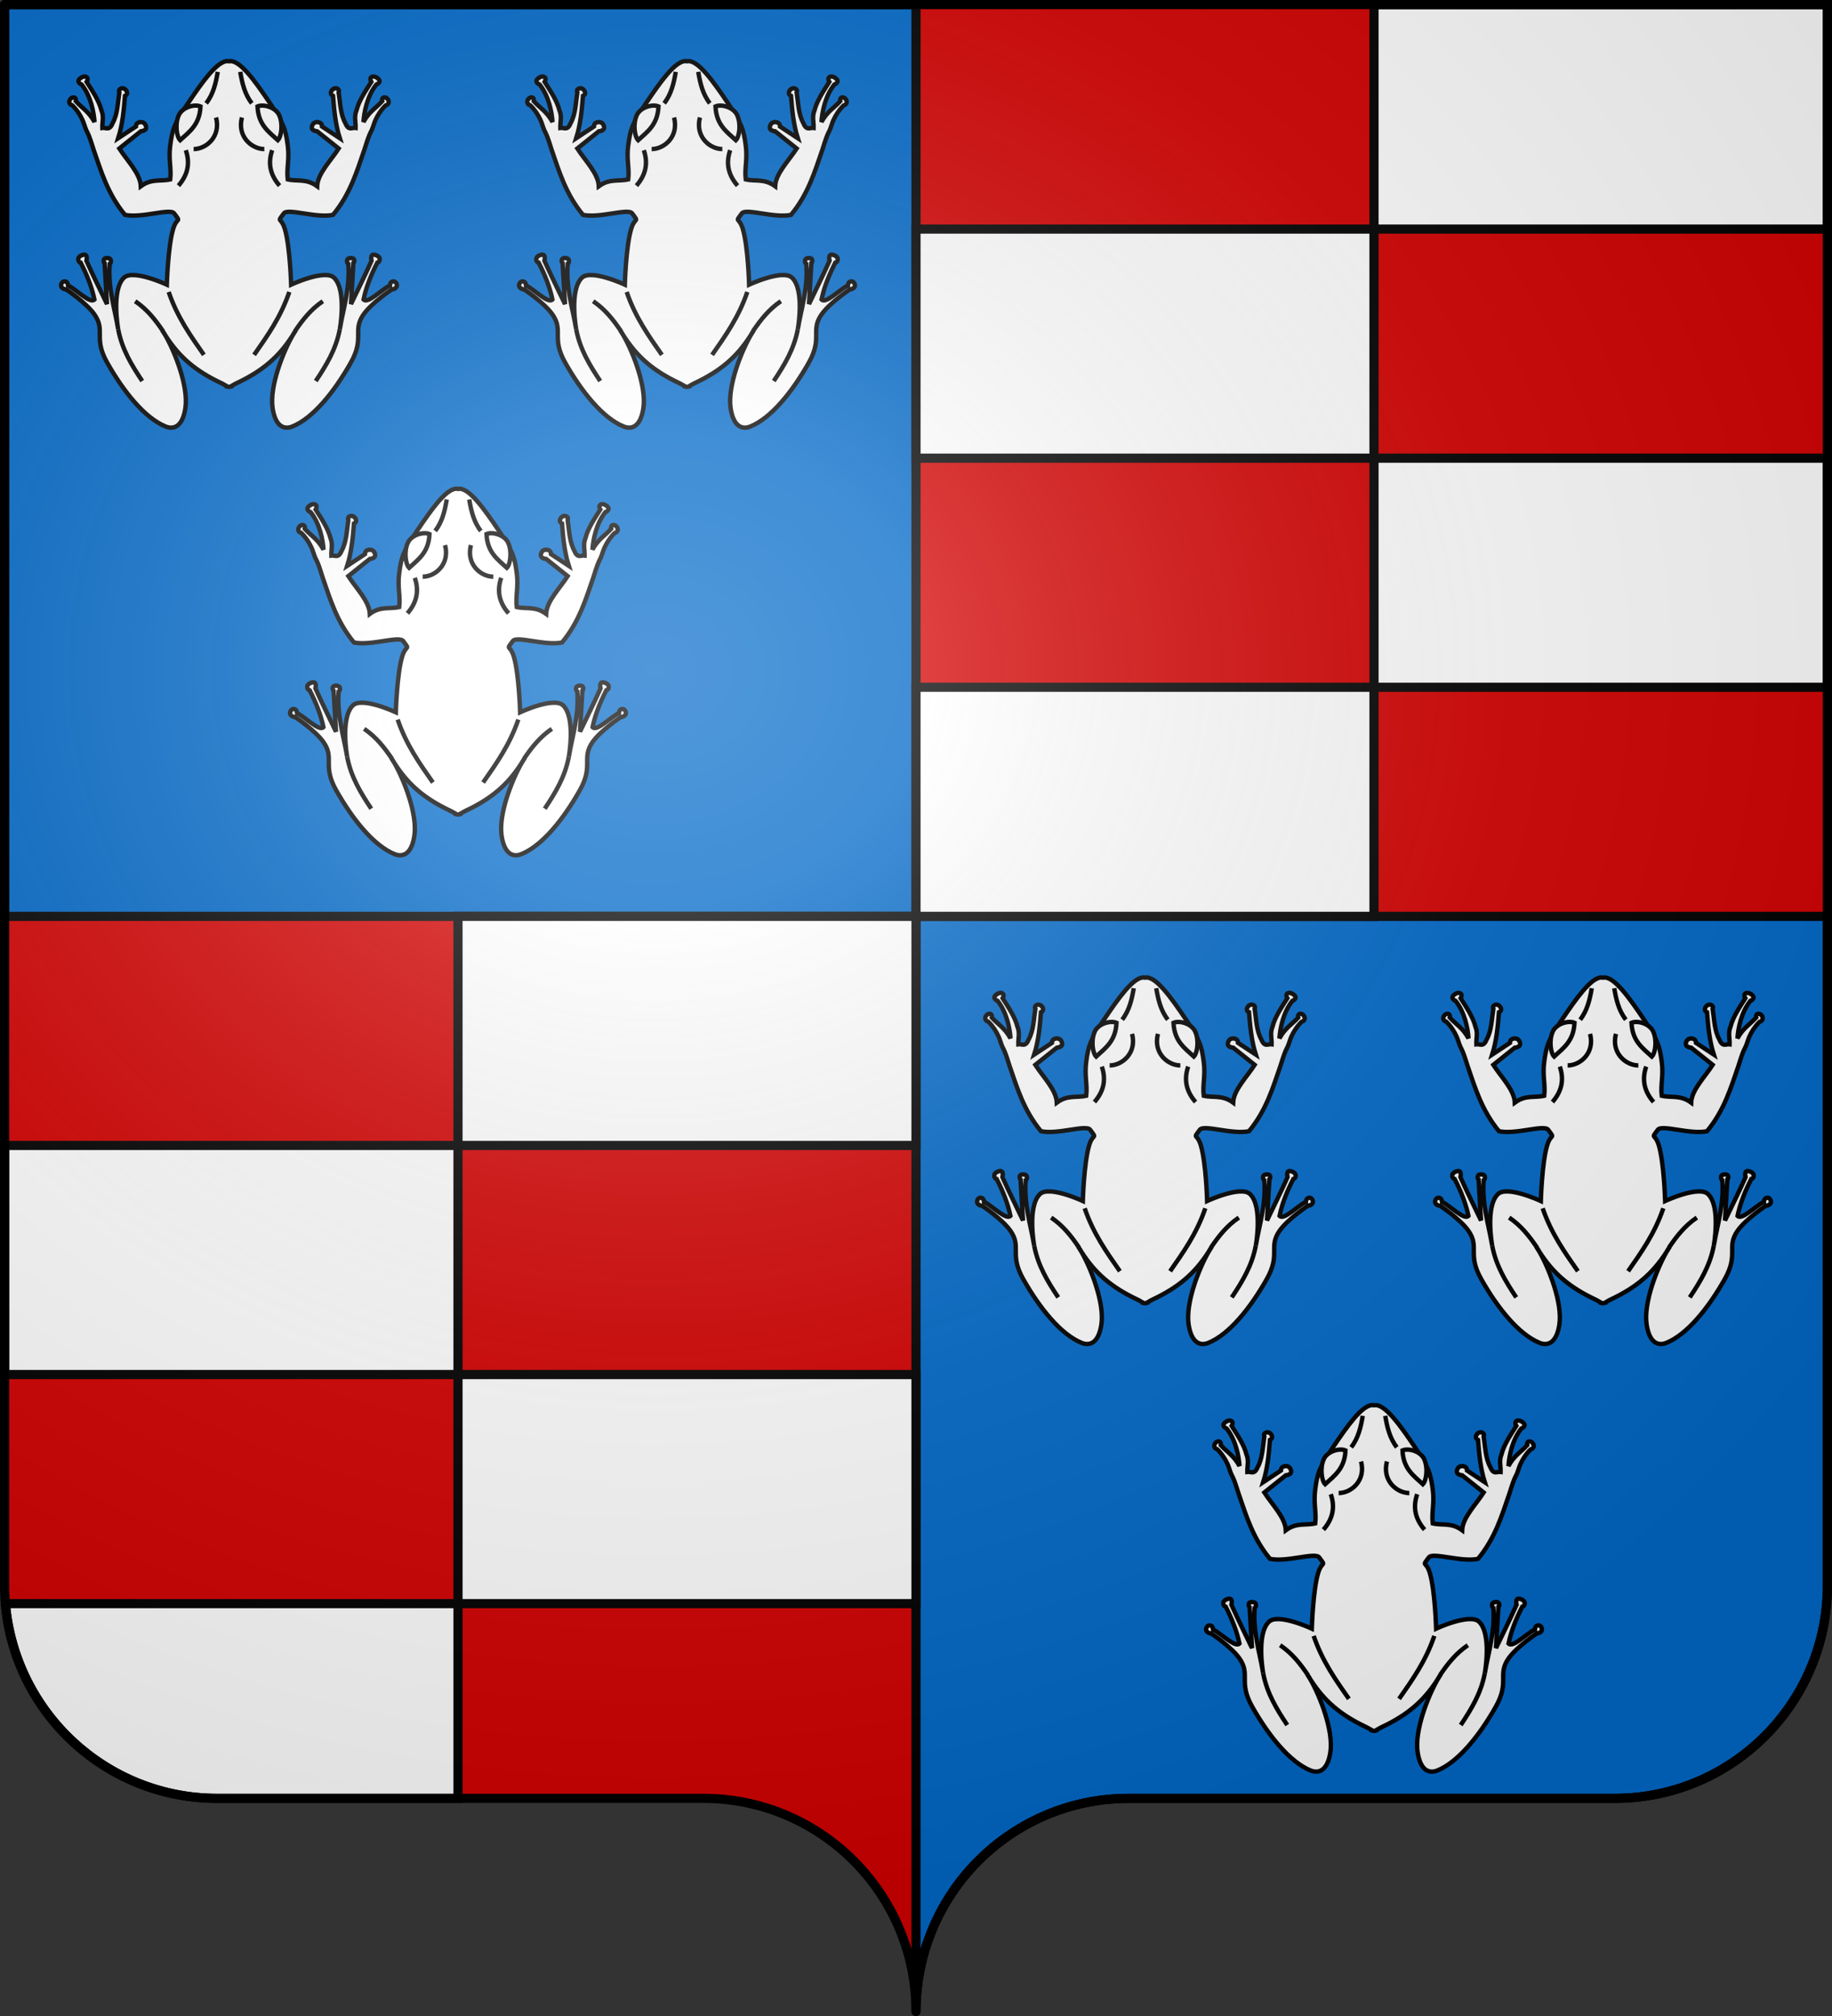 <?xml version="1.0" encoding="UTF-8" standalone="no"?>
<!-- Created with Inkscape (http://www.inkscape.org/) -->

<svg
   xmlns:dc="http://purl.org/dc/elements/1.1/"
   xmlns:cc="http://creativecommons.org/ns#"
   xmlns:rdf="http://www.w3.org/1999/02/22-rdf-syntax-ns#"
   xmlns:svg="http://www.w3.org/2000/svg"
   xmlns="http://www.w3.org/2000/svg"
   xmlns:xlink="http://www.w3.org/1999/xlink"
   version="1.0"
   width="600"
   height="660"
   id="svg2">
  <rect width="100%" height="100%" fill="#333333" stroke="none"/>
  <defs
     id="defs6">
    <linearGradient
       id="linearGradient2893">
      <stop
         id="stop2895"
         style="stop-color:#ffffff;stop-opacity:0.314"
         offset="0" />
      <stop
         id="stop2897"
         style="stop-color:#ffffff;stop-opacity:0.251"
         offset="0.19" />
      <stop
         id="stop2901"
         style="stop-color:#6b6b6b;stop-opacity:0.125"
         offset="0.6" />
      <stop
         id="stop2899"
         style="stop-color:#000000;stop-opacity:0.125"
         offset="1" />
    </linearGradient>
    <radialGradient
       cx="285.186"
       cy="200.448"
       r="300"
       fx="285.186"
       fy="200.448"
       id="radialGradient11919"
       xlink:href="#linearGradient2893"
       gradientUnits="userSpaceOnUse"
       gradientTransform="matrix(1.551,0,0,1.35,-227.894,-51.264)" />
  </defs>
  <g
     id="layer1">
    <path
       d="m 300,658.499 c 0,-38.504 31.203,-69.754 69.65,-69.754 38.447,0 120.753,0 159.2,0 38.447,0 69.65,-31.25 69.65,-69.754 l 0,-517.492 -597,1.99e-5 -9.9e-6,517.492 c 0,38.504 31.203,69.754 69.65,69.754 38.447,0 120.753,0 159.2,0 38.447,0 69.65,31.25 69.65,69.754 z"
       id="path2014"
       style="fill:#d40000;fill-opacity:1;fill-rule:nonzero;stroke:none" />
    <path
       d="M 1.5,1.5 1.5,300 300,300 300,1.5 1.5,1.5 z M 300,300 l 0,358.5 c -10e-6,-38.504 31.209,-69.75 69.656,-69.75 38.447,-3e-5 120.741,0 159.188,0 C 567.291,588.75 598.5,557.504 598.5,519 l 0,-219 -298.5,0 z"
       id="rect2254"
       style="fill:#0169c9;fill-opacity:1;fill-rule:evenodd;stroke:#000000;stroke-width:3;stroke-linecap:round;stroke-linejoin:round;stroke-miterlimit:4;stroke-opacity:1;stroke-dasharray:none;stroke-dashoffset:0" />
    <path
       d="m 450,1.5 0,73.5 148.5,0 0,-73.5 -148.5,0 z m 0,73.5 -150,0 0,75 150,0 0,-75 z m 0,75 0,75 148.5,0 0,-75 -148.5,0 z m 0,75 -150,0 0,75 150,0 0,-75 z m -150,75 -150,0 0,75 150,0 0,-75 z m -150,75 -148.5,0 0,75 148.5,0 0,-75 z m 0,75 0,75 150,0 0,-75 -150,0 z m 0,75 -148.219,0 c 3.044,35.696 32.948,63.75 69.375,63.75 L 150,588.75 150,525 z"
       id="rect3791"
       style="fill:#ffffff;fill-opacity:1;stroke:#000000;stroke-width:3;stroke-miterlimit:4;stroke-opacity:1;stroke-dasharray:none" />
  </g>
  <g
     id="layer2">
    <g
       id="g3067">
      <path
         d="m 74.35,20.003 c -3.433,0.184 -8.303,7.169 -12.667,13.634 -4.626,6.854 -5.213,8.594 -5.933,13.947 -0.622,4.624 0.432,7.496 0,11.146 -3.211,0.749 -6.054,-0.376 -9.636,2.245 -0.164,-4.12 -4.35,-8.239 -7.034,-12.359 l 7.034,-5.623 c 2.33,-0.284 1.875,-1.704 1.271,-2.498 -0.668,-0.879 -2.908,-0.726 -2.862,0.92 l -5.813,3.833 c 1.461,-4.62 1.847,-9.247 2.221,-13.866 1.339,-0.632 0.503,-2.014 -0.29,-2.377 -0.788,-0.361 -2.062,0.206 -1.561,1.254 -0.532,3.455 -0.552,7.119 -2.221,10.114 -1.016,2.537 -2.215,1.331 -3.342,1.497 -0.068,-1.9 0.561,-3.692 -0.28,-5.704 -0.772,-3.121 -2.868,-6.244 -4.863,-9.366 0.884,-1.38 -0.304,-2.28 -1.731,-1.426 -1.685,1.009 -0.811,1.953 0.11,2.316 2.985,3.807 3.968,8.928 4.202,12.248 -1.879,-3.449 -4.088,-4.552 -6.134,-6.817 0.314,-1.27 -0.936,-1.676 -1.761,-0.728 -0.785,0.902 -0.218,1.943 0.47,1.992 0.062,-0.019 2.784,2.463 4.042,6.342 1.286,3.962 0.787,0.892 3.092,8.304 2.503,7.246 4.664,14.547 10.266,21.31 5.572,1.147 14.795,-2.258 16.109,-0.485 2.455,3.312 0.9,0.873 -0.37,5.249 -1.675,5.769 -2.031,18.084 -2.031,18.084 0,-3e-6 -11.081,-5.187 -14.078,-2.245 -4.181,4.105 -1.851,16.85 -1.851,16.85 -1.185,-7.075 -3.379,-13.451 -2.792,-21.371 0.376,-0.14 0.999,-1.809 -0.66,-1.942 -1.887,-0.151 -1.256,1.605 -1.001,1.669 l 0.79,13.401 c -2.274,-4.729 -4.621,-9.451 -6.734,-14.18 0.153,-0.63 0.485,-2.737 -1.701,-1.73 -1.754,0.808 -0.778,2.357 -0.18,2.367 2.05,4.017 3.663,8.029 4.493,12.046 -1.333,1.469 -5.671,-3.009 -8.635,-4.632 -0.139,-1.625 -1.67,-1.644 -2.131,-0.647 -0.713,1.54 1.194,2.056 1.441,1.932 0,-3e-6 6.634,4.381 9.325,8.223 3.761,5.368 -0.465,7.569 4.192,15.819 5.349,9.475 12.32,18.146 19.151,20.886 2.527,1.013 5.502,0.208 6.444,-5.998 1.068,-7.043 -3.368,-18.281 -6.484,-23.738 -0.36,-0.562 -0.72,-1.135 -1.071,-1.73 0.326,0.473 0.693,1.068 1.071,1.73 4.517,7.046 9.852,11.574 18.2,15.505 0.866,0.408 1.369,0.782 1.811,1.011 l 0,0.111 c 0.299,0.095 0.54,0.124 0.76,0.111 0.221,0.012 0.461,-0.016 0.76,-0.111 l 0,-0.111 c 0.442,-0.229 0.945,-0.604 1.811,-1.011 8.358,-3.936 13.7,-8.466 18.22,-15.525 0.372,-0.651 0.728,-1.242 1.051,-1.709 -0.346,0.586 -0.696,1.155 -1.051,1.709 -3.116,5.448 -7.574,16.704 -6.504,23.758 0.941,6.206 3.907,7.011 6.434,5.998 6.831,-2.739 13.812,-11.41 19.161,-20.886 4.657,-8.25 0.432,-10.451 4.192,-15.819 2.692,-3.842 9.325,-8.223 9.325,-8.223 0.247,0.125 2.154,-0.392 1.441,-1.932 -0.461,-0.997 -2.002,-0.978 -2.141,0.647 -2.964,1.623 -7.292,6.102 -8.625,4.632 0.829,-4.017 2.433,-8.029 4.483,-12.046 0.597,-0.01 1.584,-1.559 -0.17,-2.367 -2.186,-1.007 -1.854,1.099 -1.701,1.73 -2.113,4.729 -4.46,9.451 -6.734,14.18 l 0.78,-13.401 c 0.256,-0.064 0.897,-1.82 -0.991,-1.669 -1.659,0.133 -1.037,1.802 -0.66,1.942 0.588,7.92 -1.607,14.296 -2.792,21.371 0,0 2.33,-12.746 -1.851,-16.85 -2.997,-2.942 -14.088,2.245 -14.088,2.245 0,0 -0.346,-12.315 -2.021,-18.084 -1.27,-4.376 -2.826,-1.937 -0.37,-5.249 1.314,-1.773 10.538,1.632 16.109,0.485 5.601,-6.764 7.762,-14.065 10.266,-21.31 2.305,-7.411 1.806,-4.342 3.092,-8.304 1.259,-3.879 3.98,-6.36 4.042,-6.342 0.689,-0.05 1.256,-1.09 0.47,-1.992 -0.825,-0.948 -2.075,-0.542 -1.761,0.728 -2.046,2.265 -4.265,3.368 -6.144,6.817 0.234,-3.32 1.217,-8.441 4.202,-12.248 0.921,-0.363 1.805,-1.308 0.12,-2.316 -1.427,-0.854 -2.625,0.046 -1.741,1.426 -1.995,3.121 -4.091,6.244 -4.863,9.366 -0.841,2.012 -0.213,3.804 -0.28,5.704 -1.127,-0.166 -2.316,1.04 -3.332,-1.497 -1.67,-2.996 -1.689,-6.659 -2.221,-10.114 0.501,-1.048 -0.773,-1.615 -1.561,-1.254 -0.793,0.363 -1.629,1.745 -0.29,2.377 0.374,4.62 0.761,9.247 2.221,13.866 l -5.823,-3.833 c 0.046,-1.647 -2.193,-1.799 -2.862,-0.92 -0.604,0.794 -1.059,2.214 1.271,2.498 l 7.044,5.623 c -2.685,4.12 -6.88,8.239 -7.044,12.359 -3.582,-2.621 -6.424,-1.496 -9.636,-2.245 -0.432,-3.65 0.622,-6.521 0,-11.146 -0.72,-5.354 -1.297,-7.094 -5.923,-13.947 -4.646,-6.882 -9.87,-14.344 -13.318,-13.573 -0.209,-0.047 -0.428,-0.073 -0.65,-0.061 z"
         id="path2222"
         style="fill:#ffffff;fill-rule:evenodd;stroke:#000000;stroke-width:1.441;stroke-linecap:butt;stroke-linejoin:miter;stroke-miterlimit:4;stroke-opacity:1;stroke-dasharray:none" />
      <path
         d="m 105.731,98.619 c -3.919,2.644 -6.626,6.106 -9.078,9.739"
         id="path2224"
         style="fill:#ffffff;fill-rule:evenodd;stroke:#000000;stroke-width:1.441;stroke-linecap:butt;stroke-linejoin:miter;stroke-miterlimit:4;stroke-opacity:1;stroke-dasharray:none" />
      <path
         d="m 111.29,107.795 c -1.251,6.617 -4.449,11.797 -7.874,16.949"
         id="path2226"
         style="fill:#ffffff;fill-rule:evenodd;stroke:#000000;stroke-width:1.441;stroke-linecap:butt;stroke-linejoin:miter;stroke-miterlimit:4;stroke-opacity:1;stroke-dasharray:none" />
      <path
         d="m 83.221,116.176 c 4.3,-6.176 8.673,-12.242 11.533,-20.601"
         id="path2228"
         style="fill:#ffffff;fill-rule:evenodd;stroke:#000000;stroke-width:1.441;stroke-linecap:butt;stroke-linejoin:miter;stroke-miterlimit:4;stroke-opacity:1;stroke-dasharray:none" />
      <path
         d="m 84.332,34.85 c 0.271,5.954 3.556,8.209 6.67,11.05 1.144,-1.156 1.743,-5.25 0.463,-8.147 -1.184,-2.68 -5.236,-3.751 -7.133,-2.903 z"
         id="path2248"
         style="fill:#ffffff;fill-rule:evenodd;stroke:#000000;stroke-width:1.441;stroke-linecap:butt;stroke-linejoin:miter;stroke-miterlimit:4;stroke-opacity:1;stroke-dasharray:none" />
      <path
         d="m 78.682,23.519 c 0.628,3.71 1.464,7.33 3.798,10.3"
         id="path2250"
         style="fill:#ffffff;fill-rule:evenodd;stroke:#000000;stroke-width:1.441;stroke-linecap:butt;stroke-linejoin:miter;stroke-miterlimit:4;stroke-opacity:1;stroke-dasharray:none" />
      <path
         d="m 89.149,49.177 c -1.576,4.539 -0.457,8.32 2.409,11.611"
         id="path2252"
         style="fill:#ffffff;fill-rule:evenodd;stroke:#000000;stroke-width:1.441;stroke-linecap:butt;stroke-linejoin:miter;stroke-miterlimit:4;stroke-opacity:1;stroke-dasharray:none" />
      <path
         d="m 79.238,38.465 c -1.654,6.315 3.3,10.358 7.336,10.329"
         id="path2254"
         style="fill:#ffffff;fill-rule:evenodd;stroke:#000000;stroke-width:1.441;stroke-linecap:butt;stroke-linejoin:miter;stroke-miterlimit:4;stroke-opacity:1;stroke-dasharray:none" />
      <path
         d="m 44.265,98.619 c 3.919,2.644 6.626,6.106 9.078,9.739"
         id="path2270"
         style="fill:#ffffff;fill-rule:evenodd;stroke:#000000;stroke-width:1.441;stroke-linecap:butt;stroke-linejoin:miter;stroke-miterlimit:4;stroke-opacity:1;stroke-dasharray:none" />
      <path
         d="m 38.706,107.795 c 1.251,6.617 4.449,11.797 7.874,16.949"
         id="path2272"
         style="fill:#ffffff;fill-rule:evenodd;stroke:#000000;stroke-width:1.441;stroke-linecap:butt;stroke-linejoin:miter;stroke-miterlimit:4;stroke-opacity:1;stroke-dasharray:none" />
      <path
         d="M 66.775,116.176 C 62.475,110 58.103,103.934 55.242,95.575"
         id="path2274"
         style="fill:#ffffff;fill-rule:evenodd;stroke:#000000;stroke-width:1.441;stroke-linecap:butt;stroke-linejoin:miter;stroke-miterlimit:4;stroke-opacity:1;stroke-dasharray:none" />
      <path
         d="m 65.664,34.85 c -0.271,5.954 -3.556,8.209 -6.67,11.05 -1.144,-1.156 -1.743,-5.25 -0.463,-8.147 1.184,-2.68 5.236,-3.751 7.133,-2.903 z"
         id="path2276"
         style="fill:#ffffff;fill-rule:evenodd;stroke:#000000;stroke-width:1.441;stroke-linecap:butt;stroke-linejoin:miter;stroke-miterlimit:4;stroke-opacity:1;stroke-dasharray:none" />
      <path
         d="M 71.315,23.519 C 70.686,27.229 69.85,30.849 67.516,33.82"
         id="path2278"
         style="fill:#ffffff;fill-rule:evenodd;stroke:#000000;stroke-width:1.441;stroke-linecap:butt;stroke-linejoin:miter;stroke-miterlimit:4;stroke-opacity:1;stroke-dasharray:none" />
      <path
         d="m 60.847,49.177 c 1.576,4.539 0.457,8.32 -2.409,11.611"
         id="path2280"
         style="fill:#ffffff;fill-rule:evenodd;stroke:#000000;stroke-width:1.441;stroke-linecap:butt;stroke-linejoin:miter;stroke-miterlimit:4;stroke-opacity:1;stroke-dasharray:none" />
      <path
         d="m 70.758,38.465 c 1.654,6.315 -3.3,10.358 -7.336,10.329"
         id="path2282"
         style="fill:#ffffff;fill-rule:evenodd;stroke:#000000;stroke-width:1.441;stroke-linecap:butt;stroke-linejoin:miter;stroke-miterlimit:4;stroke-opacity:1;stroke-dasharray:none" />
    </g>
    <use
       transform="translate(150,0)"
       id="use3084"
       x="0"
       y="0"
       width="600"
       height="660"
       xlink:href="#g3067" />
    <use
       transform="translate(75,140)"
       id="use3086"
       x="0"
       y="0"
       width="600"
       height="660"
       xlink:href="#g3067" />
    <use
       transform="translate(300,300)"
       id="use3088"
       x="0"
       y="0"
       width="600"
       height="660"
       xlink:href="#g3067" />
    <use
       transform="translate(450,300)"
       id="use3090"
       x="0"
       y="0"
       width="600"
       height="660"
       xlink:href="#g3067" />
    <use
       transform="translate(375,440)"
       id="use3092"
       x="0"
       y="0"
       width="600"
       height="660"
       xlink:href="#g3067" />
  </g>
  <g
     id="layer3">
    <path
       d="m 1.5,1.5 0,517.491 c 0,38.504 31.203,69.755 69.65,69.755 38.447,0 120.753,0 159.2,0 38.447,-10e-5 69.65,31.25 69.65,69.754 0,-38.504 31.203,-69.754 69.65,-69.754 38.447,-10e-5 120.753,0 159.2,0 38.447,0 69.65,-31.25 69.65,-69.755 l 0,-517.491 -597,0 z"
       id="path2875"
       style="fill:url(#radialGradient11919);fill-opacity:1;fill-rule:evenodd;stroke:none" />
  </g>
  <g
     id="layer4">
    <path
       d="m 300,658.5 c 0,-38.504 31.203,-69.754 69.65,-69.754 38.447,0 120.753,0 159.2,0 38.447,0 69.65,-31.25 69.65,-69.754 l 0,-517.493 L 1.5,1.5 1.5,518.993 c 0,38.504 31.203,69.754 69.65,69.754 38.447,0 120.753,0 159.2,0 38.447,0 69.65,31.25 69.65,69.754 z"
       id="path1572"
       style="fill:none;stroke:#000000;stroke-width:3;stroke-linecap:round;stroke-linejoin:round;stroke-miterlimit:4;stroke-opacity:1;stroke-dasharray:none;stroke-dashoffset:0" />
  </g>
</svg>
